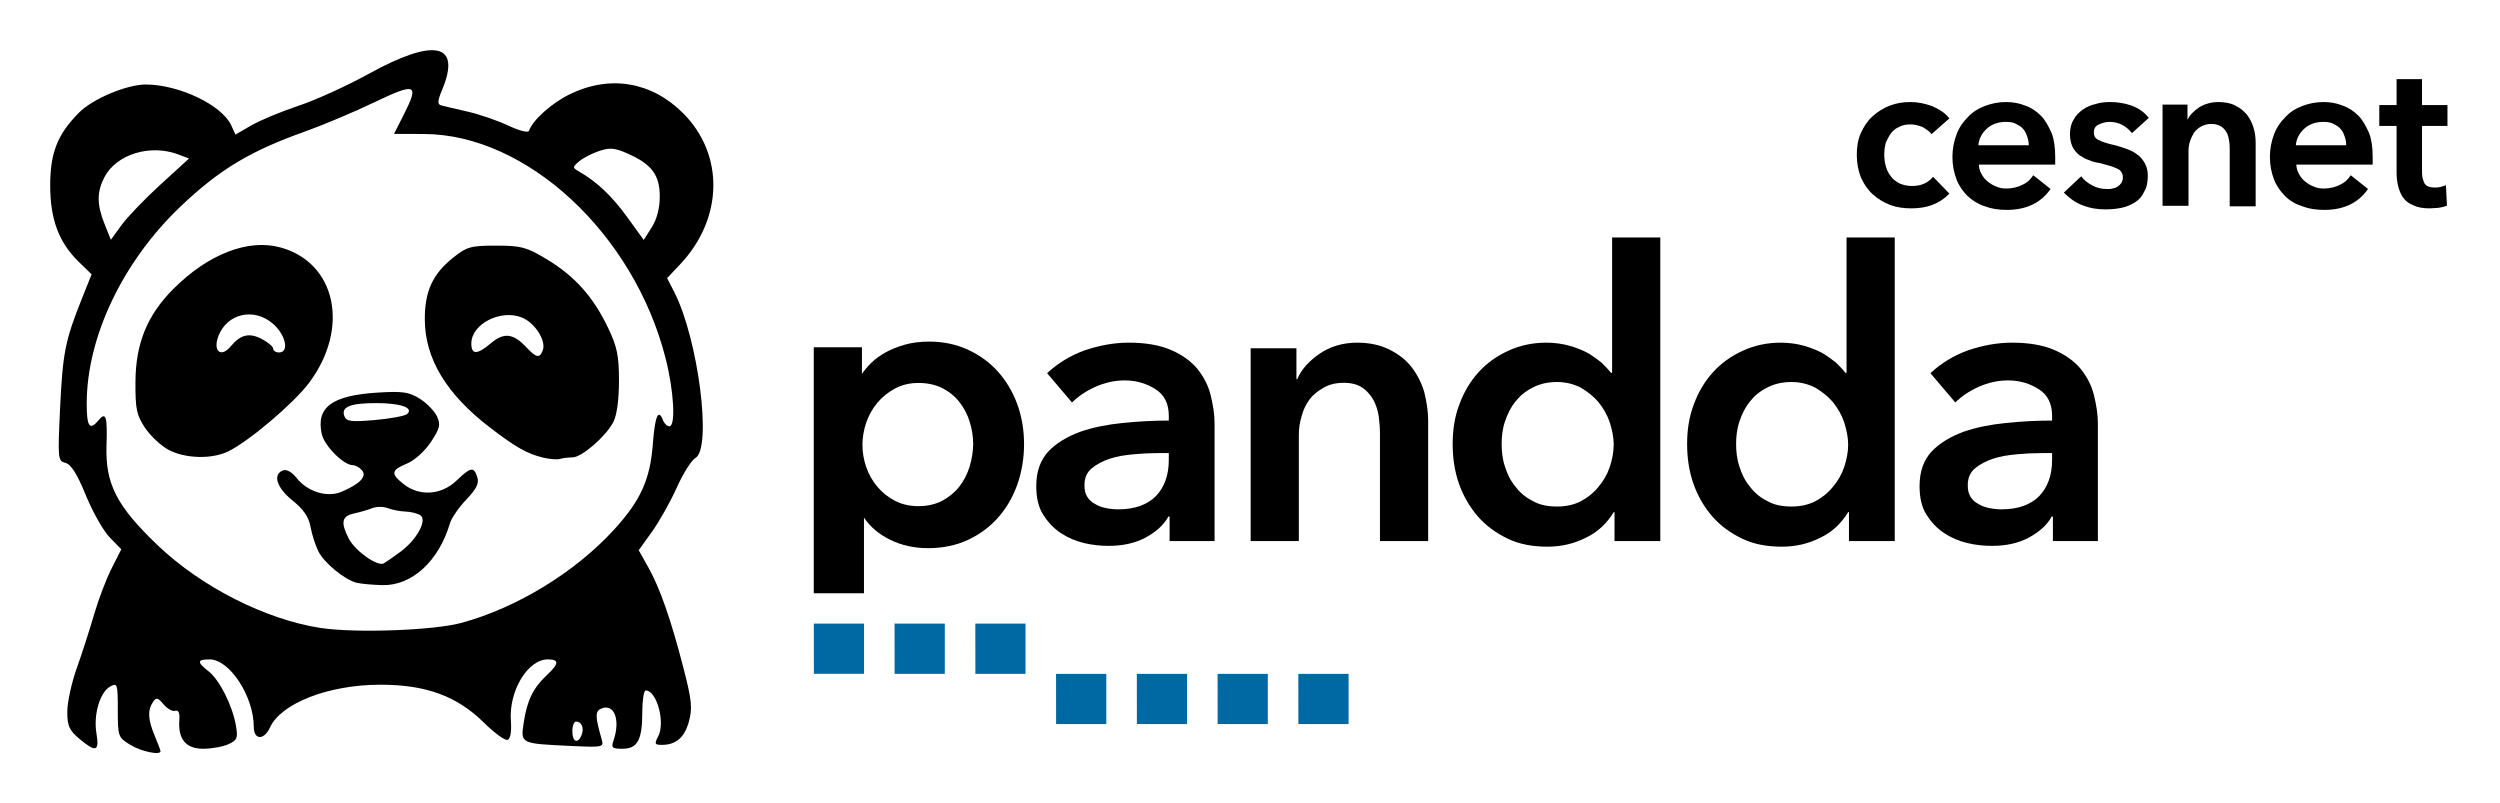 <svg width="498" height="160" viewBox="0 0 498 160" fill="none" xmlns="http://www.w3.org/2000/svg">
<path d="M25.98 148.387C23.525 146.89 23.465 146.722 23.465 141.397C23.465 136.257 23.379 135.987 21.979 136.736C19.92 137.838 18.582 142.352 19.211 146.073C19.827 149.72 19.109 149.946 15.785 147.149C13.797 145.476 13.404 144.588 13.404 141.775C13.404 139.922 14.248 136.035 15.279 133.138C16.31 130.24 17.862 125.432 18.727 122.452C19.593 119.472 21.17 115.32 22.232 113.226L24.163 109.417L21.874 107.076C20.616 105.789 18.47 102.006 17.106 98.67C15.365 94.412 14.155 92.486 13.047 92.209C11.523 91.827 11.486 91.45 11.976 81.207C12.5 70.255 12.985 67.822 16.298 59.526L18.248 54.643L15.706 52.173C11.723 48.303 9.997 43.694 10 36.934C10.002 30.435 11.443 26.786 15.716 22.456C18.452 19.684 25.311 16.802 29.105 16.831C35.756 16.881 44.233 20.953 46.067 24.977L46.902 26.809L50.081 24.97C51.83 23.959 56.047 22.206 59.452 21.075C62.857 19.943 69.126 17.095 73.382 14.744C86.58 7.457 91.95 8.609 88.069 17.896C87.143 20.114 87.101 20.775 87.876 20.988C88.418 21.138 90.776 21.695 93.118 22.226C95.459 22.757 99.115 24.011 101.244 25.014C103.47 26.062 105.227 26.503 105.381 26.052C106.108 23.921 109.863 20.554 113.496 18.777C121.48 14.87 129.821 16.272 136.096 22.573C144.331 30.844 144.07 43.549 135.479 52.659L132.888 55.405L134.304 58.165C139.098 67.509 141.882 89.356 138.519 91.238C137.738 91.675 136.068 94.33 134.808 97.137C133.549 99.945 131.329 103.897 129.875 105.92L127.232 109.599L129.138 113.009C131.494 117.224 133.61 123.28 136.141 133.054C137.783 139.392 137.955 141.046 137.245 143.682C136.379 146.898 134.674 148.378 131.837 148.378C130.416 148.378 130.323 148.17 131.096 146.724C132.574 143.963 130.844 137.543 128.623 137.543C128.249 137.543 127.944 139.482 127.944 141.851C127.944 147.412 127.003 149.152 123.995 149.152C121.902 149.152 121.712 148.964 122.241 147.411C123.599 143.421 122.371 140.153 119.873 141.112C118.516 141.633 118.513 142.598 119.857 147.286C120.305 148.85 120.108 148.893 113.878 148.601C103.574 148.118 103.691 148.175 104.332 143.903C104.985 139.55 106.216 137.023 108.91 134.506C111.389 132.19 111.447 131.352 109.129 131.352C105.122 131.352 101.334 137.648 101.765 143.591C101.924 145.781 101.679 147.195 101.107 147.388C100.606 147.557 98.497 146.021 96.422 143.974C91.014 138.641 84.832 136.379 75.705 136.394C65.438 136.411 55.978 140.09 53.776 144.924C52.599 147.506 50.552 147.422 50.552 144.792C50.552 138.705 45.739 131.352 41.754 131.352C39.23 131.352 39.193 131.878 41.585 133.759C43.753 135.464 46.319 140.587 47.003 144.573C47.422 147.019 47.245 147.453 45.496 148.249C44.406 148.746 42.15 149.152 40.482 149.152C37.033 149.152 35.45 147.261 35.724 143.471C35.83 142.004 35.561 141.38 34.914 141.595C34.38 141.773 33.335 141.195 32.59 140.311C31.423 138.926 31.128 138.865 30.458 139.865C29.37 141.489 29.469 143.336 30.817 146.563C31.456 148.091 31.978 149.473 31.978 149.634C31.978 150.507 28.152 149.711 25.98 148.387ZM115.868 146.374C116.394 145.002 115.853 143.735 114.742 143.735C114.341 143.735 114.013 144.605 114.013 145.67C114.013 147.834 115.143 148.263 115.868 146.374ZM91.957 124.069C103.022 121.043 114.574 113.979 122.321 105.503C127.621 99.704 129.511 95.526 130.048 88.422C130.472 82.825 131.146 81.287 132.093 83.756C132.338 84.394 132.898 84.917 133.337 84.917C134.644 84.917 134.246 77.859 132.57 71.303C126.233 46.524 104.919 26.764 84.45 26.691L78.49 26.669L80.431 22.838C83.551 16.681 82.872 16.399 74.543 20.391C70.5 22.329 64.231 24.968 60.613 26.254C49.806 30.097 43.668 33.802 35.971 41.127C24.449 52.091 17.273 67.162 17.273 80.397C17.273 85.001 17.863 85.843 19.611 83.737C21.104 81.938 21.407 82.877 21.217 88.723C20.968 96.394 23.22 100.789 31.408 108.618C40.066 116.896 52.93 123.422 63.875 125.09C70.834 126.15 86.418 125.583 91.957 124.069ZM71.061 116.092C68.692 115.516 64.604 112.167 63.424 109.836C62.843 108.687 62.141 106.495 61.864 104.965C61.507 102.986 60.47 101.465 58.278 99.704C55.112 97.16 54.269 94.511 56.369 93.705C57.081 93.432 58.153 94.029 59.09 95.221C61.256 97.975 65.199 99.175 68.061 97.952C71.71 96.392 73.127 94.908 72.124 93.699C71.648 93.126 70.805 92.656 70.251 92.656C68.443 92.656 64.608 88.797 64.095 86.461C62.923 81.129 66.121 78.761 75.243 78.204C80.242 77.899 81.5 78.084 83.653 79.444C85.045 80.324 86.577 81.906 87.057 82.961C87.803 84.599 87.624 85.342 85.829 88.054C84.634 89.861 82.582 91.709 81.07 92.34C77.878 93.674 77.775 94.363 80.452 96.469C83.567 98.92 87.914 98.622 90.918 95.752C93.8 92.997 94.392 92.899 95.078 95.059C95.465 96.279 94.917 97.395 92.892 99.509C91.406 101.06 89.933 103.201 89.62 104.265C87.397 111.804 82.034 116.706 76.169 116.558C74.211 116.508 71.912 116.299 71.061 116.092ZM79.768 109.915C83.063 107.479 85.182 103.559 83.71 102.626C83.138 102.263 81.799 101.937 80.735 101.9C79.671 101.864 78.103 101.56 77.252 101.225C76.401 100.89 75.008 100.89 74.156 101.226C73.305 101.561 71.651 102.041 70.48 102.291C68.079 102.805 67.823 104.093 69.484 107.305C70.755 109.763 75.208 112.91 76.444 112.224C76.889 111.977 78.384 110.938 79.768 109.915ZM81.115 82.464C82.46 81.225 79.811 80.297 74.93 80.297C69.739 80.297 67.894 81.06 68.605 82.911C69.009 83.965 69.955 84.081 74.716 83.665C77.813 83.393 80.693 82.853 81.115 82.464ZM108.209 91.162C105.02 90.394 102.757 89.115 97.608 85.171C88.91 78.507 84.649 71.441 84.623 63.634C84.603 58.013 86.176 54.591 90.29 51.306C92.991 49.149 93.781 48.929 98.833 48.929C103.821 48.929 104.869 49.211 108.907 51.638C114.44 54.964 118.145 59.089 121.07 65.182C122.939 69.074 123.299 70.802 123.3 75.862C123.3 79.62 122.877 82.716 122.179 84.066C120.694 86.938 115.88 91.108 114.05 91.108C113.248 91.108 112.128 91.246 111.561 91.414C110.994 91.583 109.486 91.469 108.209 91.162ZM108.121 69.776C108.843 67.895 106.595 64.342 104.004 63.268C99.793 61.524 93.891 64.526 93.891 68.412C93.891 70.711 95.034 70.691 97.823 68.345C100.379 66.194 102.237 66.402 104.795 69.124C106.841 71.302 107.487 71.428 108.121 69.776ZM33.526 89.577C32.036 88.773 29.946 86.809 28.882 85.212C27.208 82.7 26.952 81.469 26.982 76.067C27.025 68.407 29.331 62.758 34.541 57.548C41.457 50.631 49.386 47.544 55.796 49.27C66.965 52.277 69.749 65.37 61.543 76.291C58.45 80.407 49.47 88.005 45.405 89.945C42.106 91.518 36.818 91.355 33.526 89.577ZM45.944 69.009C47.899 66.653 49.632 66.227 52.093 67.5C53.374 68.162 54.422 69.044 54.422 69.458C54.422 69.873 54.944 70.212 55.583 70.212C57.709 70.212 56.897 66.609 54.271 64.4C50.498 61.225 45.202 62.482 43.501 66.956C42.363 69.948 44.013 71.335 45.944 69.009ZM31.988 36.749L37.655 31.577L35.54 30.773C29.933 28.641 23.167 30.725 20.794 35.313C19.266 38.267 19.279 40.755 20.84 44.657L22.085 47.769L24.203 44.845C25.368 43.237 28.871 39.594 31.988 36.749ZM131.427 39.151C131.427 34.883 129.847 32.744 125.138 30.637C122.485 29.449 121.505 29.356 119.334 30.085C117.897 30.567 116.098 31.502 115.336 32.162C114.004 33.315 114.005 33.395 115.368 34.181C118.931 36.235 121.882 39.031 124.931 43.239L128.233 47.798L129.83 45.276C130.853 43.66 131.427 41.46 131.427 39.151Z" fill="black"/>
<path d="M242.547 134.233L242.557 144.234H252.548V134.233H242.547Z" fill="#0068A2"/>
<path d="M226.456 134.233L226.466 144.234H236.457V134.233H226.456Z" fill="#0068A2"/>
<path d="M258.628 134.233L258.638 144.234H268.639V134.233H258.628Z" fill="#0068A2"/>
<path d="M210.365 134.233L210.375 144.234H220.376V134.233H210.365Z" fill="#0068A2"/>
<path d="M204.285 134.233H194.294L194.284 124.222H204.285V134.233Z" fill="#0068A2"/>
<path d="M162.112 124.222L162.122 134.223H172.113V124.222H162.112Z" fill="#0068A2"/>
<path d="M188.204 134.233H178.203L178.193 124.222H188.204V134.233Z" fill="#0068A2"/>
<path d="M408.938 102.897H408.698C407.738 104.657 406.138 106.017 404.058 107.137C401.898 108.257 399.498 108.737 396.778 108.737C395.178 108.737 393.578 108.577 391.898 108.177C390.218 107.777 388.698 107.137 387.258 106.177C385.818 105.217 384.698 104.017 383.738 102.497C382.778 100.977 382.378 99.057 382.378 96.817C382.378 93.937 383.178 91.697 384.778 89.937C386.378 88.257 388.538 86.977 391.098 86.017C393.658 85.137 396.458 84.577 399.578 84.257C402.698 83.937 405.738 83.777 408.778 83.777V82.817C408.778 80.417 407.898 78.657 406.138 77.537C404.378 76.417 402.378 75.777 399.978 75.777C397.898 75.777 395.978 76.257 394.138 77.057C392.218 77.937 390.698 78.977 389.498 80.177L384.538 74.337C386.698 72.337 389.178 70.817 392.058 69.777C394.938 68.817 397.818 68.257 400.778 68.257C404.138 68.257 406.938 68.737 409.178 69.697C411.418 70.657 413.178 71.937 414.458 73.457C415.738 75.057 416.618 76.737 417.098 78.657C417.578 80.577 417.898 82.497 417.898 84.417V107.777H408.938V102.897ZM408.778 90.257H406.618C405.018 90.257 403.418 90.337 401.738 90.497C399.978 90.657 398.458 90.897 397.018 91.377C395.578 91.857 394.378 92.497 393.418 93.297C392.458 94.097 391.978 95.217 391.978 96.657C391.978 97.617 392.138 98.337 392.538 98.977C392.938 99.617 393.498 100.097 394.138 100.417C394.778 100.817 395.498 101.057 396.298 101.217C397.098 101.377 397.898 101.457 398.698 101.457C401.978 101.457 404.458 100.577 406.218 98.817C407.898 97.057 408.778 94.657 408.778 91.617V90.257Z" fill="black"/>
<path d="M377.434 107.777H368.314V102.017H368.154C366.794 104.257 364.954 106.017 362.554 107.137C360.154 108.337 357.674 108.897 354.954 108.897C351.994 108.897 349.354 108.417 347.034 107.297C344.714 106.177 342.714 104.737 341.114 102.897C339.514 101.057 338.234 98.897 337.354 96.417C336.474 93.937 336.074 91.297 336.074 88.417C336.074 85.617 336.474 82.977 337.434 80.497C338.314 78.097 339.594 75.937 341.274 74.097C342.874 72.337 344.874 70.897 347.194 69.857C349.434 68.817 351.994 68.257 354.714 68.257C356.474 68.257 357.994 68.497 359.434 68.897C360.794 69.297 361.994 69.777 363.034 70.337C364.074 70.977 364.954 71.617 365.754 72.257C366.474 72.977 367.114 73.617 367.594 74.257H367.834V47.297H377.434V107.777ZM345.834 88.417C345.834 89.937 345.994 91.457 346.474 92.897C346.954 94.417 347.594 95.777 348.554 96.897C349.434 98.097 350.554 99.057 351.994 99.777C353.354 100.577 354.954 100.897 356.874 100.897C358.634 100.897 360.154 100.577 361.594 99.857C362.954 99.137 364.154 98.177 365.114 96.977C366.074 95.857 366.874 94.497 367.354 93.057C367.834 91.617 368.154 90.097 368.154 88.577C368.154 87.137 367.834 85.617 367.354 84.097C366.874 82.657 366.074 81.297 365.114 80.097C364.154 78.977 362.954 78.017 361.594 77.217C360.154 76.497 358.634 76.097 356.874 76.097C354.954 76.097 353.354 76.497 351.994 77.217C350.554 77.937 349.434 78.897 348.554 80.017C347.594 81.217 346.954 82.577 346.474 84.017C345.994 85.457 345.834 86.977 345.834 88.417Z" fill="black"/>
<path d="M330.731 107.777H321.611V102.017H321.451C320.091 104.257 318.251 106.017 315.851 107.137C313.451 108.337 310.971 108.897 308.251 108.897C305.291 108.897 302.651 108.417 300.331 107.297C298.011 106.177 296.011 104.737 294.411 102.897C292.811 101.057 291.531 98.897 290.651 96.417C289.771 93.937 289.371 91.297 289.371 88.417C289.371 85.617 289.771 82.977 290.731 80.497C291.611 78.097 292.891 75.937 294.571 74.097C296.171 72.337 298.171 70.897 300.491 69.857C302.731 68.817 305.291 68.257 308.011 68.257C309.771 68.257 311.291 68.497 312.731 68.897C314.091 69.297 315.291 69.777 316.331 70.337C317.371 70.977 318.251 71.617 319.051 72.257C319.771 72.977 320.411 73.617 320.891 74.257H321.131V47.297H330.731V107.777ZM299.131 88.417C299.131 89.937 299.291 91.457 299.771 92.897C300.251 94.417 300.891 95.777 301.851 96.897C302.731 98.097 303.851 99.057 305.291 99.777C306.651 100.577 308.251 100.897 310.171 100.897C311.931 100.897 313.451 100.577 314.891 99.857C316.251 99.137 317.451 98.177 318.411 96.977C319.371 95.857 320.171 94.497 320.651 93.057C321.131 91.617 321.451 90.097 321.451 88.577C321.451 87.137 321.131 85.617 320.651 84.097C320.171 82.657 319.371 81.297 318.411 80.097C317.451 78.977 316.251 78.017 314.891 77.217C313.451 76.497 311.931 76.097 310.171 76.097C308.251 76.097 306.651 76.497 305.291 77.217C303.851 77.937 302.731 78.897 301.851 80.017C300.891 81.217 300.251 82.577 299.771 84.017C299.291 85.457 299.131 86.977 299.131 88.417Z" fill="black"/>
<path d="M249.129 69.377H258.249V75.537H258.409C259.209 73.617 260.729 71.937 262.809 70.497C264.889 69.057 267.449 68.257 270.329 68.257C272.809 68.257 274.969 68.737 276.729 69.617C278.489 70.497 280.009 71.617 281.129 73.057C282.249 74.497 283.129 76.177 283.689 78.017C284.169 79.937 284.489 81.857 284.489 83.777V107.777H274.889V86.497C274.889 85.377 274.809 84.257 274.649 82.977C274.489 81.777 274.089 80.657 273.609 79.697C273.049 78.737 272.329 77.857 271.369 77.217C270.409 76.577 269.209 76.257 267.689 76.257C266.089 76.257 264.809 76.577 263.689 77.217C262.569 77.857 261.609 78.577 260.889 79.537C260.169 80.497 259.609 81.617 259.289 82.897C258.889 84.177 258.729 85.377 258.729 86.657V107.777H249.129V69.377Z" fill="black"/>
<path d="M232.984 102.897H232.744C231.784 104.657 230.184 106.017 228.104 107.137C225.944 108.257 223.544 108.737 220.824 108.737C219.224 108.737 217.624 108.577 215.944 108.177C214.264 107.777 212.744 107.137 211.304 106.177C209.864 105.217 208.744 104.017 207.784 102.497C206.824 100.977 206.424 99.057 206.424 96.817C206.424 93.937 207.224 91.697 208.824 89.937C210.424 88.257 212.584 86.977 215.144 86.017C217.704 85.137 220.504 84.577 223.624 84.257C226.744 83.937 229.784 83.777 232.824 83.777V82.817C232.824 80.417 231.944 78.657 230.184 77.537C228.424 76.417 226.424 75.777 224.024 75.777C221.944 75.777 220.024 76.257 218.184 77.057C216.264 77.937 214.744 78.977 213.544 80.177L208.584 74.337C210.744 72.337 213.224 70.817 216.104 69.777C218.984 68.817 221.864 68.257 224.824 68.257C228.184 68.257 230.984 68.737 233.224 69.697C235.464 70.657 237.224 71.937 238.504 73.457C239.784 75.057 240.664 76.737 241.144 78.657C241.624 80.577 241.944 82.497 241.944 84.417V107.777H232.984V102.897ZM232.824 90.257H230.664C229.064 90.257 227.464 90.337 225.784 90.497C224.024 90.657 222.504 90.897 221.064 91.377C219.624 91.857 218.424 92.497 217.464 93.297C216.504 94.097 216.024 95.217 216.024 96.657C216.024 97.617 216.184 98.337 216.584 98.977C216.984 99.617 217.544 100.097 218.184 100.417C218.824 100.817 219.544 101.057 220.344 101.217C221.144 101.377 221.944 101.457 222.744 101.457C226.024 101.457 228.504 100.577 230.264 98.817C231.944 97.057 232.824 94.657 232.824 91.617V90.257Z" fill="black"/>
<path fill-rule="evenodd" clip-rule="evenodd" d="M191.143 96.873C192.034 95.718 192.713 94.38 193.159 92.911C193.605 91.432 193.838 89.932 193.858 88.463C193.858 86.993 193.625 85.514 193.179 84.065C192.734 82.616 192.055 81.299 191.163 80.144C190.271 78.989 189.126 78.056 187.768 77.347C186.401 76.638 184.779 76.283 182.945 76.283C181.223 76.283 179.652 76.658 178.294 77.388C176.926 78.117 175.741 79.08 174.768 80.235C173.795 81.39 173.055 82.728 172.549 84.197C172.052 85.666 171.799 87.156 171.799 88.635C171.799 90.115 172.052 91.594 172.549 93.033C173.045 94.482 173.795 95.799 174.768 96.954C175.731 98.109 176.916 99.052 178.284 99.761C179.642 100.47 181.202 100.825 182.935 100.825C184.769 100.825 186.39 100.45 187.748 99.721C189.106 98.981 190.251 98.028 191.143 96.873ZM192.734 69.626C195.044 70.669 197.06 72.129 198.732 73.963C200.394 75.797 201.701 77.975 202.613 80.438C203.525 82.91 203.991 85.605 203.991 88.453C203.991 91.3 203.535 94.005 202.654 96.508C201.762 99.011 200.485 101.22 198.844 103.074C197.202 104.929 195.186 106.439 192.845 107.533C190.494 108.637 187.809 109.195 184.85 109.195C182.104 109.195 179.551 108.627 177.261 107.492C175.072 106.418 173.339 104.939 172.103 103.115V118.183H162.102V69.17H171.698V74.49C172.174 73.78 172.782 73.051 173.522 72.311C174.312 71.531 175.285 70.821 176.42 70.193C177.544 69.575 178.841 69.058 180.27 68.653C181.699 68.248 183.33 68.045 185.104 68.045C187.85 68.045 190.413 68.572 192.734 69.626Z" fill="black"/>
<path d="M487.534 25.089V20.934H482.467V15.766H477.399V20.934H473.954V25.089H477.399V34.312C477.399 35.325 477.501 36.237 477.703 37.048C477.906 37.859 478.21 38.67 478.717 39.379C479.224 40.089 479.933 40.595 480.744 40.899C481.555 41.305 482.669 41.507 483.987 41.507C484.595 41.507 485.102 41.406 485.71 41.406C486.318 41.305 486.825 41.203 487.331 41.001H487.433L487.23 36.846L487.129 36.947C486.825 37.048 486.521 37.15 486.115 37.251C485.71 37.352 485.406 37.352 485 37.352C483.886 37.352 483.277 37.048 482.973 36.541C482.669 35.933 482.467 35.224 482.467 34.413V25.089H487.534Z" fill="black"/>
<path d="M394.093 28.941C394.195 27.623 394.803 26.508 395.816 25.596C396.83 24.684 398.147 24.279 399.566 24.279C400.377 24.279 401.086 24.38 401.593 24.684C402.201 24.988 402.708 25.292 403.012 25.697C403.417 26.103 403.62 26.61 403.822 27.218C404.025 27.724 404.127 28.332 404.127 28.941H394.093ZM406.559 23.062C405.647 22.15 404.633 21.441 403.417 21.035C402.201 20.529 400.883 20.326 399.566 20.326C398.046 20.326 396.627 20.63 395.309 21.137C393.992 21.644 392.877 22.353 391.965 23.366C391.053 24.279 390.242 25.393 389.735 26.812C389.229 28.13 388.925 29.65 388.925 31.271C388.925 32.893 389.229 34.413 389.735 35.731C390.242 37.048 391.053 38.163 391.965 39.075C392.979 39.987 394.093 40.697 395.411 41.102C396.728 41.609 398.147 41.811 399.769 41.811C403.518 41.811 406.457 40.494 408.383 37.758L408.484 37.656L405.039 34.92L404.937 35.021C404.431 35.832 403.721 36.44 402.809 36.846C401.998 37.251 400.883 37.555 399.667 37.555C398.958 37.555 398.248 37.453 397.64 37.15C397.032 36.947 396.424 36.541 395.918 36.136C395.411 35.731 395.005 35.224 394.701 34.616C394.397 34.109 394.195 33.4 394.195 32.792H409.397V32.69C409.397 32.488 409.397 32.285 409.397 31.981V31.271C409.397 29.447 409.194 27.826 408.687 26.508C408.079 25.191 407.471 23.975 406.559 23.062Z" fill="black"/>
<path d="M376.561 26.711C376.966 26.103 377.574 25.596 378.283 25.292C378.993 24.887 379.804 24.785 380.614 24.785C381.425 24.785 382.135 24.988 382.945 25.292C383.655 25.697 384.263 26.103 384.668 26.61L384.77 26.711L388.215 23.671L388.317 23.569L388.215 23.468C387.405 22.454 386.29 21.745 384.871 21.137C383.452 20.63 382.033 20.326 380.614 20.326C379.094 20.326 377.777 20.529 376.459 21.035C375.142 21.542 374.027 22.252 373.013 23.164C372 24.076 371.291 25.191 370.682 26.508C370.074 27.826 369.872 29.346 369.872 30.866C369.872 32.488 370.176 34.008 370.682 35.325C371.291 36.643 372 37.758 373.013 38.67C374.027 39.582 375.142 40.291 376.459 40.798C377.777 41.305 379.196 41.507 380.716 41.507C382.236 41.507 383.655 41.305 384.972 40.798C386.29 40.291 387.303 39.582 388.215 38.67L388.317 38.568L385.175 35.325L385.074 35.224L384.972 35.325C384.465 35.933 383.857 36.339 383.148 36.643C382.439 36.947 381.628 37.048 380.817 37.048C379.905 37.048 379.094 36.846 378.385 36.541C377.675 36.136 377.067 35.731 376.662 35.123C376.155 34.514 375.851 33.805 375.648 33.096C375.446 32.386 375.344 31.576 375.344 30.765C375.344 29.954 375.446 29.244 375.648 28.434C375.851 28.028 376.155 27.319 376.561 26.711Z" fill="black"/>
<path d="M447.604 22.86C446.996 22.15 446.185 21.441 445.273 21.035C444.361 20.529 443.145 20.326 441.928 20.326C440.408 20.326 439.091 20.732 437.976 21.441C436.962 22.15 436.152 22.961 435.746 23.873V20.833H430.78V41.001H435.949V30.055C435.949 29.447 436.05 28.738 436.253 28.13C436.456 27.522 436.76 26.914 437.064 26.407C437.469 25.9 437.875 25.495 438.483 25.191C439.091 24.887 439.699 24.684 440.51 24.684C441.32 24.684 441.928 24.887 442.435 25.191C442.942 25.495 443.246 25.9 443.55 26.407C443.854 26.914 443.955 27.522 444.057 28.13C444.158 28.738 444.158 29.346 444.158 29.954V41.102H449.327V28.535C449.327 27.522 449.225 26.508 448.921 25.495C448.617 24.481 448.212 23.671 447.604 22.86Z" fill="black"/>
<path d="M418.112 24.785C418.72 24.481 419.531 24.279 420.24 24.279C421.153 24.279 421.963 24.481 422.774 24.887C423.484 25.292 424.092 25.799 424.598 26.407L424.7 26.508L428.044 23.468L427.943 23.366C427.132 22.353 426.017 21.542 424.598 21.035C423.18 20.529 421.761 20.326 420.342 20.326C419.328 20.326 418.315 20.427 417.403 20.732C416.491 20.934 415.579 21.34 414.869 21.846C414.16 22.353 413.45 23.062 413.045 23.873C412.538 24.684 412.336 25.697 412.336 26.812C412.336 27.724 412.538 28.535 412.842 29.244C413.146 29.853 413.653 30.461 414.16 30.866C414.768 31.271 415.376 31.677 416.085 31.88C416.795 32.184 417.504 32.386 418.315 32.488C419.835 32.893 420.95 33.197 421.761 33.602C422.47 33.906 422.875 34.514 422.875 35.325C422.875 35.731 422.774 36.136 422.571 36.44C422.369 36.744 422.166 36.947 421.862 37.15C421.558 37.352 421.254 37.453 420.849 37.555C420.443 37.656 420.139 37.656 419.734 37.656C418.72 37.656 417.707 37.453 416.795 36.947C415.883 36.44 415.173 35.933 414.666 35.224L414.565 35.123L411.119 38.366L411.221 38.467C412.234 39.48 413.45 40.393 414.869 40.899C416.389 41.507 417.91 41.71 419.43 41.71C420.545 41.71 421.558 41.609 422.571 41.406C423.585 41.203 424.497 40.798 425.308 40.291C426.119 39.785 426.727 39.075 427.132 38.163C427.639 37.352 427.841 36.237 427.841 35.021C427.841 34.008 427.639 33.197 427.233 32.488C426.828 31.778 426.321 31.17 425.713 30.765C425.105 30.258 424.396 29.954 423.585 29.65C422.774 29.346 422.065 29.143 421.355 28.941C419.936 28.637 418.923 28.332 418.112 27.927C417.403 27.623 417.099 27.116 417.099 26.407C417.099 25.596 417.403 25.089 418.112 24.785Z" fill="black"/>
<path d="M457.333 28.941C457.434 27.623 458.042 26.508 459.056 25.596C460.069 24.684 461.387 24.279 462.806 24.279C463.616 24.279 464.326 24.38 464.833 24.684C465.441 24.988 465.947 25.292 466.251 25.697C466.657 26.103 466.859 26.61 467.062 27.218C467.265 27.724 467.366 28.332 467.366 28.941H457.333ZM469.799 23.062C468.886 22.15 467.873 21.441 466.657 21.035C465.441 20.529 464.123 20.326 462.806 20.326C461.285 20.326 459.867 20.63 458.549 21.137C457.232 21.644 456.117 22.353 455.205 23.366C454.293 24.279 453.482 25.393 452.975 26.812C452.468 28.13 452.164 29.65 452.164 31.271C452.164 32.893 452.468 34.413 452.975 35.731C453.482 37.048 454.293 38.163 455.205 39.075C456.117 39.987 457.333 40.697 458.65 41.102C459.968 41.609 461.387 41.811 463.008 41.811C466.758 41.811 469.697 40.494 471.623 37.758L471.724 37.656L468.278 34.92L468.177 35.021C467.67 35.832 466.961 36.44 466.049 36.846C465.238 37.251 464.123 37.555 462.907 37.555C462.198 37.555 461.488 37.453 460.88 37.15C460.272 36.947 459.664 36.541 459.157 36.136C458.65 35.731 458.245 35.224 457.941 34.616C457.637 34.109 457.434 33.4 457.434 32.792H472.636V32.69C472.636 32.488 472.636 32.285 472.636 31.981V31.271C472.636 29.447 472.433 27.826 471.927 26.508C471.319 25.191 470.711 23.975 469.799 23.062Z" fill="black"/>
</svg>
